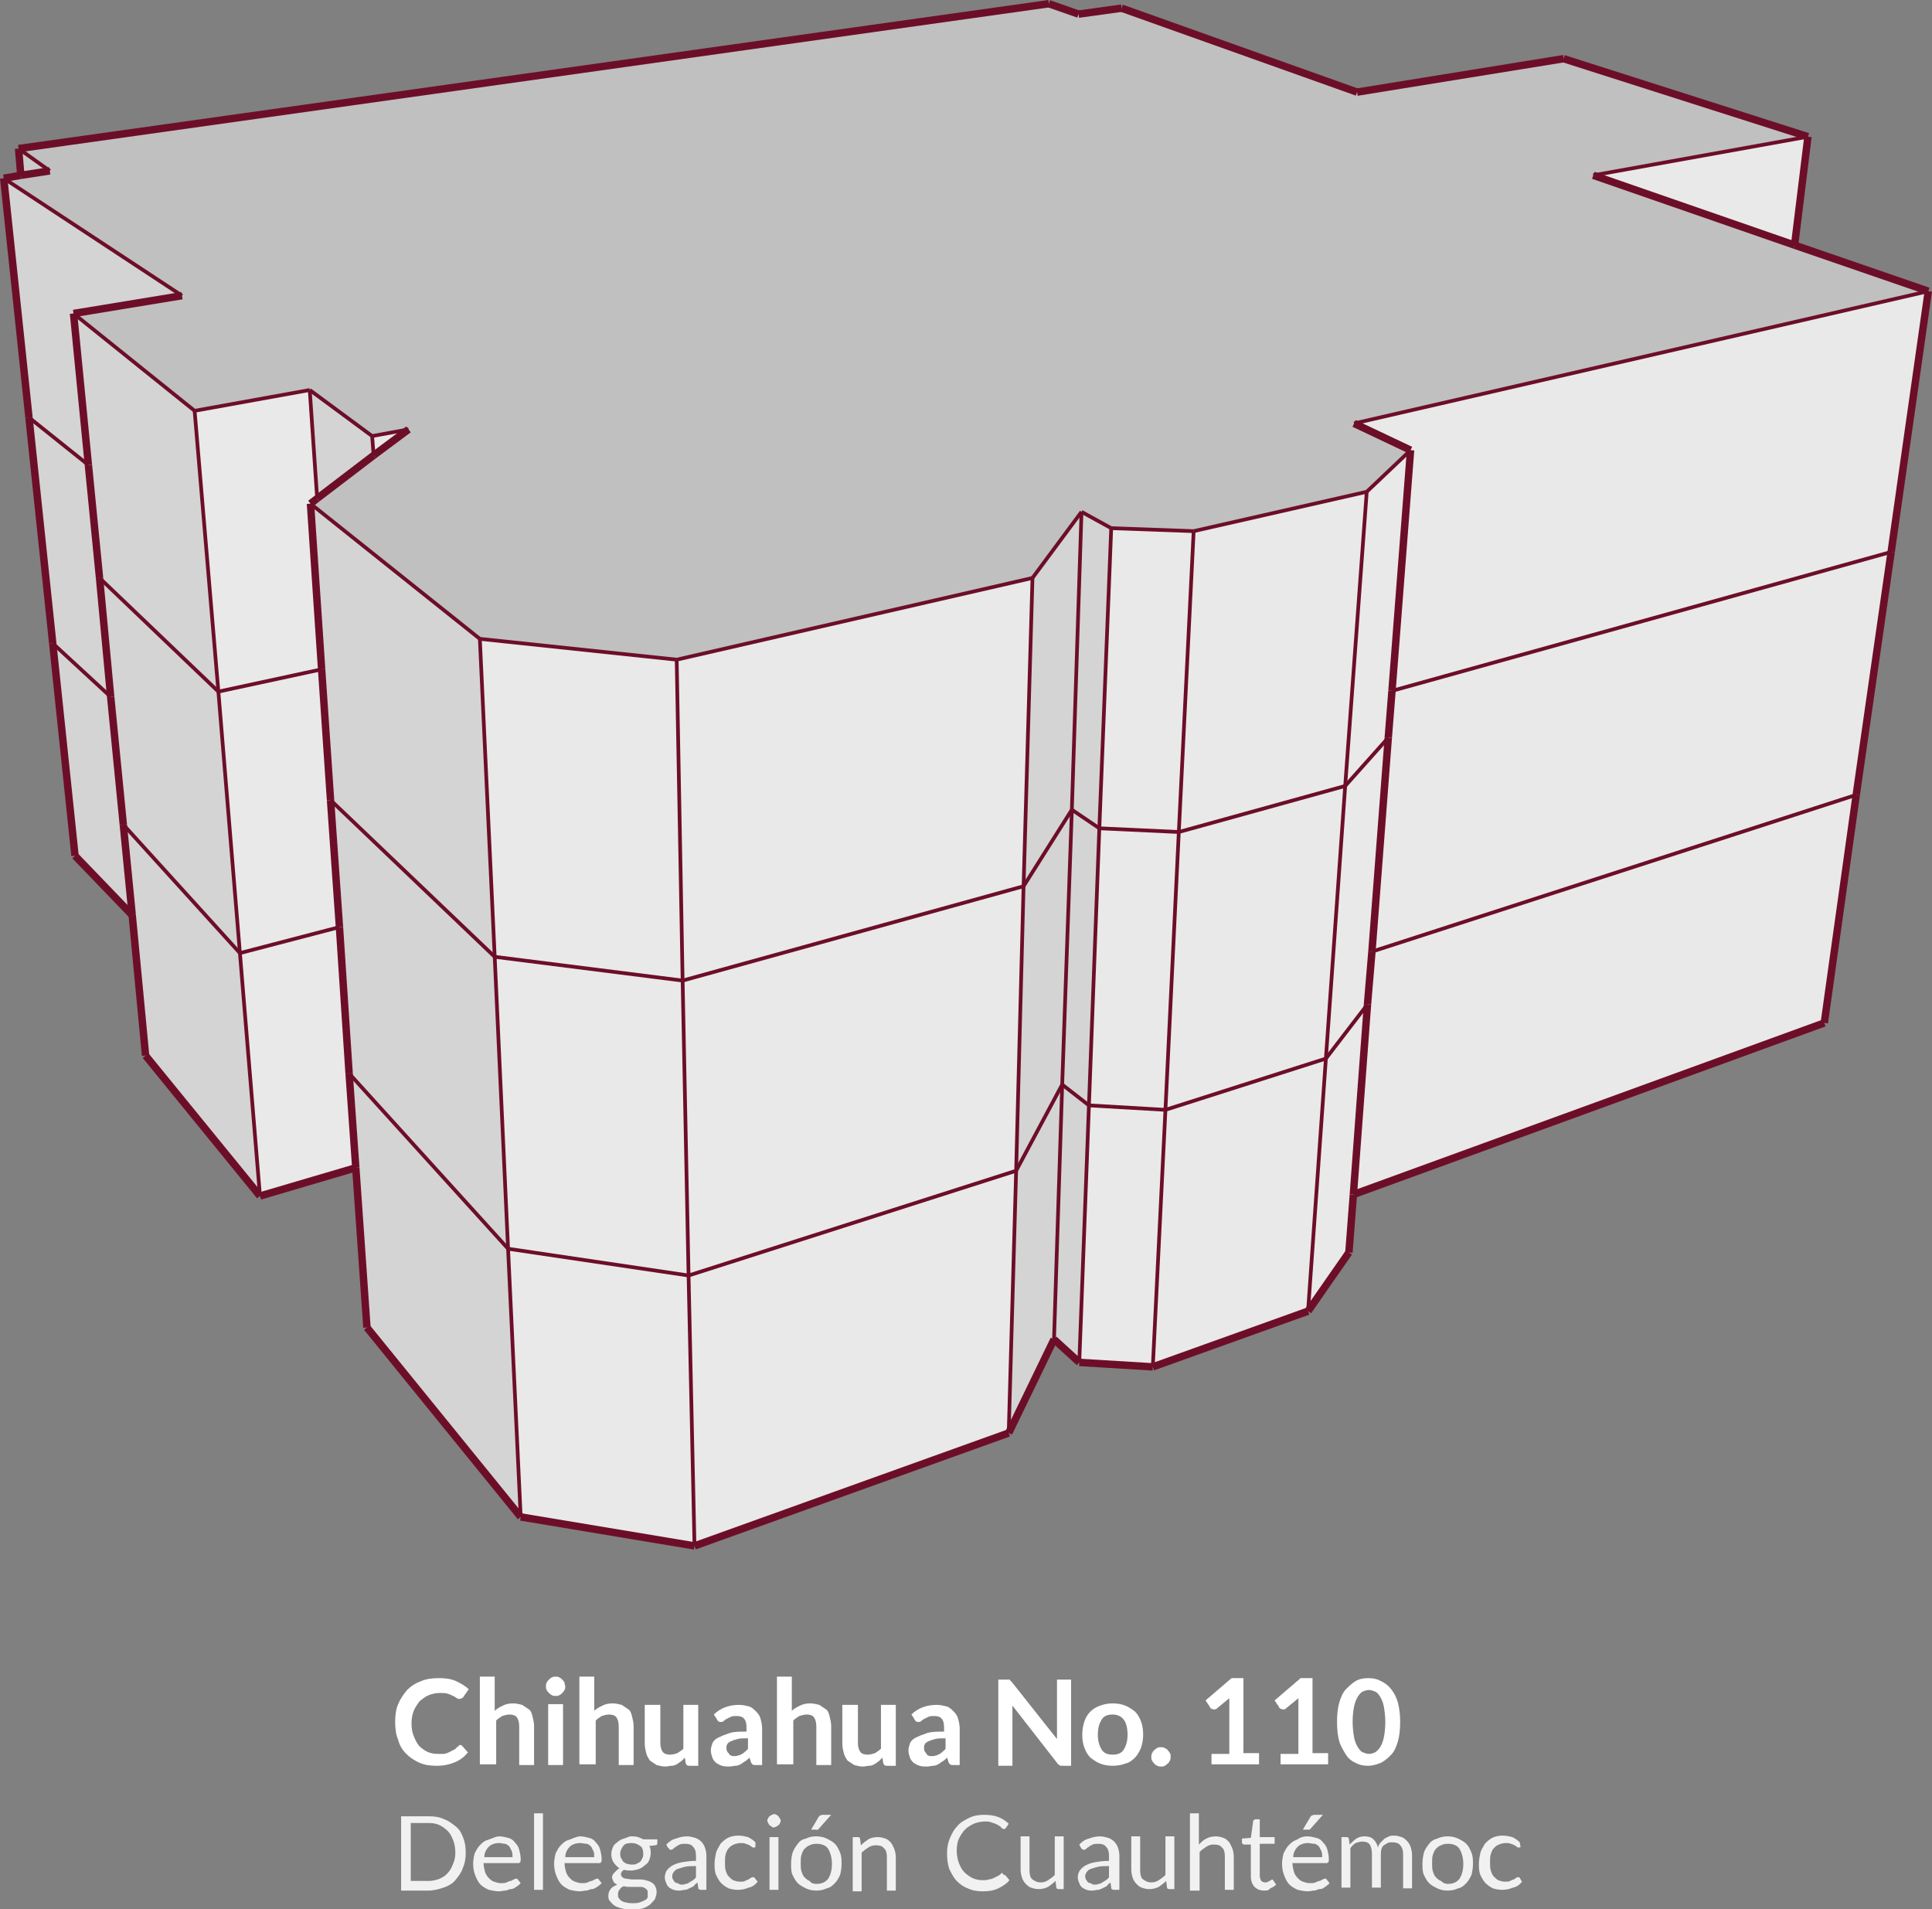 <?xml version="1.0" encoding="utf-8"?>
<!-- Generator: Adobe Illustrator 22.1.0, SVG Export Plug-In . SVG Version: 6.00 Build 0)  -->
<svg version="1.1" id="Capa_1" xmlns="http://www.w3.org/2000/svg" xmlns:xlink="http://www.w3.org/1999/xlink" x="0px" y="0px"
	 viewBox="0 0 260.1 257" style="enable-background:new 0 0 260.1 257;" xml:space="preserve">
<rect x="0" y="0" width="260.1" height="257" fill="#808080" stroke="none"/>
<style type="text/css">
	.st0{fill:#D4D4D4;}
	.st1{fill:#E9E9E9;}
	.st2{fill:#C0C0C0;}
	.st3{fill:#CBCBCB;}
	.st4{fill:none;stroke:#6D0E29;stroke-width:0.5;stroke-miterlimit:10;}
	.st5{fill:none;stroke:#6D0E29;stroke-miterlimit:10;}
	.st6{enable-background:new    ;}
	.st7{fill:#FFFFFF;}
	.st8{fill:#F1F1F1;}
</style>
<title>chihuahua110.cu</title>
<g id="Capa_2_1_">
	<g id="edificios">
		<g id="chihuahua_110_cuauhtémoc">
			<polygon class="st0" points="47,144.5 68.4,168.1 70.1,204.2 49.4,178.7 47.9,157.2 			"/>
			<polygon class="st0" points="68.4,168.1 47,144.5 45.7,124.8 44.5,107.7 66.6,128.8 			"/>
			<polygon class="st0" points="66.6,128.8 44.5,107.7 43.3,90.1 41.8,67.8 64.6,86 			"/>
			<polygon class="st1" points="66.6,128.8 64.6,86 91.1,88.8 91.9,132 			"/>
			<polygon class="st2" points="64.6,86 41.8,67.8 42.7,67.1 50.3,61.3 55,57.8 50.1,58.7 41.7,52.5 26.2,55.3 9.9,42.2 24.5,39.8 
				0.5,24 2.8,23.6 6.7,23 2.4,20 141.2,0.5 145.2,2 151,1.1 182.7,12.4 210.5,7.9 243.4,18.4 214.5,23.6 241.6,33 259.6,39.2 
				182.3,57 189.9,60.6 184,66.2 160.7,71.5 149.6,71.1 145.6,68.9 139,77.8 91.1,88.8 			"/>
			<polygon class="st0" points="0.5,24 24.5,39.8 9.9,42.2 11.9,62.6 3.9,56.2 			"/>
			<polygon class="st0" points="9.9,42.2 26.2,55.3 29.4,93.1 13.4,77.8 11.9,62.6 			"/>
			<polygon class="st1" points="50.1,58.7 55,57.8 50.3,61.3 			"/>
			<polygon class="st3" points="2.4,20 6.7,23 2.8,23.6 			"/>
			<polygon class="st0" points="41.7,52.5 50.1,58.7 50.3,61.3 42.7,67.1 			"/>
			<polygon class="st1" points="41.7,52.5 42.7,67.1 41.8,67.8 43.3,90.1 29.4,93.1 26.2,55.3 			"/>
			<polygon class="st0" points="35,161 19.6,142.1 17.8,123.2 16.6,111 32.3,128.3 			"/>
			<polygon class="st1" points="47.9,157.2 35,161 32.3,128.3 45.7,124.8 47,144.5 			"/>
			<polygon class="st1" points="184,66.2 189.9,60.6 187.4,93 186.9,99.3 181.1,105.8 			"/>
			<polygon class="st0" points="10.1,115.2 7.1,86.6 14.9,93.8 16.6,111 17.8,123.2 			"/>
			<polygon class="st1" points="91.1,88.8 139,77.8 137.8,119.3 91.9,132 			"/>
			<polygon class="st1" points="189.9,60.6 182.3,57 259.6,39.2 254.6,74.3 187.4,93 			"/>
			<polygon class="st0" points="145.6,68.9 149.6,71.1 148,111.5 144.3,109 			"/>
			<polygon class="st1" points="149.6,71.1 160.7,71.5 158.7,112 148,111.5 			"/>
			<polygon class="st1" points="29.4,93.1 43.3,90.1 44.5,107.7 45.7,124.8 32.3,128.3 			"/>
			<polygon class="st0" points="139,77.8 145.6,68.9 144.3,109 137.8,119.3 			"/>
			<polygon class="st1" points="160.7,71.5 184,66.2 181.1,105.8 158.7,112 			"/>
			<polygon class="st1" points="249.9,107 245.6,137.7 182.2,160.8 184.1,135.2 184.7,128.1 			"/>
			<polygon class="st1" points="148,111.5 158.7,112 156.9,149.4 146.6,148.8 			"/>
			<polygon class="st0" points="148,111.5 146.6,148.8 143,146 144.3,109 			"/>
			<polygon class="st0" points="143,146 146.6,148.8 145.3,183.4 141.9,180.3 			"/>
			<polygon class="st0" points="143,146 141.9,180.3 135.8,192.9 136.8,157.6 			"/>
			<polygon class="st1" points="136.8,157.6 135.8,192.9 93.5,208.1 92.7,171.7 			"/>
			<polygon class="st1" points="145.3,183.4 146.6,148.8 156.9,149.4 155.2,184 			"/>
			<polygon class="st1" points="155.2,184 156.9,149.4 178.5,142.5 176.1,176.5 			"/>
			<polygon class="st1" points="176.1,176.5 178.5,142.5 184.1,135.2 182.2,160.8 181.6,168.6 			"/>
			<polygon class="st1" points="184.1,135.2 178.5,142.5 181.1,105.8 186.9,99.3 184.7,128.1 			"/>
			<polygon class="st1" points="70.1,204.2 68.4,168.1 92.7,171.7 93.5,208.1 			"/>
			<polygon class="st1" points="68.4,168.1 66.6,128.8 91.9,132 92.7,171.7 			"/>
			<polygon class="st1" points="214.5,23.6 243.4,18.4 241.6,33 			"/>
			<polygon class="st0" points="29.4,93.1 32.3,128.3 16.6,111 14.9,93.8 13.4,77.8 			"/>
			<polygon class="st1" points="156.9,149.4 158.7,112 181.1,105.8 178.5,142.5 			"/>
			<polygon class="st1" points="91.9,132 137.8,119.3 136.8,157.6 92.7,171.7 			"/>
			<polygon class="st0" points="143,146 136.8,157.6 137.8,119.3 144.3,109 			"/>
			<polygon class="st1" points="187.4,93 254.6,74.3 249.9,107 184.7,128.1 186.9,99.3 			"/>
			<polygon class="st0" points="14.9,93.8 7.1,86.6 3.9,56.2 11.9,62.6 13.4,77.8 			"/>
			<line class="st4" x1="47" y1="144.5" x2="68.4" y2="168.1"/>
			<line class="st4" x1="42.7" y1="67.1" x2="41.7" y2="52.5"/>
			<line class="st4" x1="24.5" y1="39.8" x2="0.5" y2="24"/>
			<line class="st4" x1="66.6" y1="128.8" x2="64.6" y2="86"/>
			<line class="st5" x1="35" y1="161" x2="19.6" y2="142.1"/>
			<line class="st4" x1="26.2" y1="55.3" x2="9.9" y2="42.2"/>
			<line class="st4" x1="55" y1="57.8" x2="50.1" y2="58.7"/>
			<line class="st4" x1="6.7" y1="23" x2="2.5" y2="20"/>
			<line class="st4" x1="50.1" y1="58.7" x2="41.7" y2="52.5"/>
			<line class="st5" x1="47.9" y1="157.2" x2="35" y2="161"/>
			<line class="st5" x1="2.5" y1="20" x2="141.2" y2="0.5"/>
			<line class="st4" x1="176.1" y1="176.5" x2="178.5" y2="142.5"/>
			<line class="st4" x1="41.7" y1="52.5" x2="26.2" y2="55.3"/>
			<line class="st4" x1="64.6" y1="86" x2="41.8" y2="67.8"/>
			<line class="st5" x1="210.5" y1="7.9" x2="243.4" y2="18.4"/>
			<line class="st4" x1="189.9" y1="60.6" x2="184" y2="66.2"/>
			<line class="st5" x1="10.1" y1="115.2" x2="7.1" y2="86.6"/>
			<line class="st4" x1="141.9" y1="180.3" x2="143" y2="146"/>
			<line class="st4" x1="139" y1="77.8" x2="91.1" y2="88.8"/>
			<line class="st4" x1="44.5" y1="107.7" x2="66.6" y2="128.8"/>
			<line class="st5" x1="182.3" y1="57" x2="189.9" y2="60.6"/>
			<line class="st5" x1="145.2" y1="1.9" x2="151" y2="1.1"/>
			<line class="st4" x1="149.6" y1="71.1" x2="145.6" y2="68.9"/>
			<line class="st4" x1="259.6" y1="39.2" x2="182.3" y2="57"/>
			<line class="st4" x1="160.7" y1="71.5" x2="149.6" y2="71.1"/>
			<line class="st5" x1="141.2" y1="0.5" x2="145.2" y2="1.9"/>
			<line class="st4" x1="29.4" y1="93.1" x2="43.3" y2="90.1"/>
			<line class="st4" x1="145.6" y1="68.9" x2="139" y2="77.8"/>
			<line class="st4" x1="184" y1="66.2" x2="160.7" y2="71.5"/>
			<line class="st5" x1="245.6" y1="137.7" x2="249.9" y2="107"/>
			<line class="st4" x1="146.6" y1="148.8" x2="148" y2="111.5"/>
			<line class="st4" x1="143" y1="146" x2="146.6" y2="148.8"/>
			<line class="st4" x1="148" y1="111.5" x2="158.7" y2="112"/>
			<line class="st4" x1="148" y1="111.5" x2="149.6" y2="71.1"/>
			<line class="st4" x1="158.7" y1="112" x2="160.7" y2="71.5"/>
			<line class="st4" x1="178.5" y1="142.5" x2="184.1" y2="135.2"/>
			<line class="st4" x1="32.3" y1="128.3" x2="45.7" y2="124.8"/>
			<line class="st4" x1="91.1" y1="88.8" x2="64.6" y2="86"/>
			<line class="st4" x1="144.3" y1="109" x2="148" y2="111.5"/>
			<line class="st4" x1="135.8" y1="192.9" x2="136.8" y2="157.6"/>
			<line class="st4" x1="155.2" y1="184" x2="156.9" y2="149.4"/>
			<line class="st4" x1="145.3" y1="183.4" x2="146.6" y2="148.8"/>
			<line class="st5" x1="151" y1="1.1" x2="182.7" y2="12.4"/>
			<line class="st4" x1="35" y1="161" x2="32.3" y2="128.3"/>
			<line class="st4" x1="70.1" y1="204.2" x2="68.4" y2="168.1"/>
			<line class="st4" x1="93.5" y1="208.1" x2="92.7" y2="171.7"/>
			<line class="st4" x1="68.4" y1="168.1" x2="66.6" y2="128.8"/>
			<line class="st5" x1="9.9" y1="42.2" x2="24.5" y2="39.8"/>
			<line class="st5" x1="182.7" y1="12.4" x2="210.5" y2="7.9"/>
			<line class="st4" x1="243.4" y1="18.4" x2="214.5" y2="23.6"/>
			<line class="st4" x1="32.3" y1="128.3" x2="29.4" y2="93.1"/>
			<line class="st4" x1="13.4" y1="77.8" x2="29.4" y2="93.1"/>
			<line class="st4" x1="29.4" y1="93.1" x2="26.2" y2="55.3"/>
			<line class="st4" x1="156.9" y1="149.4" x2="158.7" y2="112"/>
			<line class="st5" x1="3.9" y1="56.2" x2="0.5" y2="24"/>
			<line class="st5" x1="145.3" y1="183.4" x2="141.9" y2="180.3"/>
			<line class="st4" x1="91.9" y1="132" x2="137.8" y2="119.3"/>
			<line class="st4" x1="181.1" y1="105.8" x2="186.9" y2="99.3"/>
			<line class="st4" x1="92.7" y1="171.7" x2="91.9" y2="132"/>
			<line class="st4" x1="137.8" y1="119.3" x2="139" y2="77.8"/>
			<line class="st5" x1="241.6" y1="33" x2="243.4" y2="18.4"/>
			<line class="st4" x1="68.4" y1="168.1" x2="92.7" y2="171.7"/>
			<line class="st5" x1="70.1" y1="204.2" x2="49.4" y2="178.7"/>
			<line class="st4" x1="146.6" y1="148.8" x2="156.9" y2="149.4"/>
			<line class="st4" x1="136.8" y1="157.6" x2="143" y2="146"/>
			<line class="st4" x1="143" y1="146" x2="144.3" y2="109"/>
			<line class="st4" x1="187.4" y1="93" x2="254.6" y2="74.3"/>
			<line class="st5" x1="254.6" y1="74.3" x2="259.6" y2="39.2"/>
			<line class="st4" x1="136.8" y1="157.6" x2="137.8" y2="119.3"/>
			<line class="st5" x1="141.9" y1="180.3" x2="135.8" y2="192.9"/>
			<line class="st5" x1="176.1" y1="176.5" x2="155.2" y2="184"/>
			<line class="st4" x1="7.1" y1="86.6" x2="14.9" y2="93.8"/>
			<line class="st5" x1="93.5" y1="208.1" x2="70.1" y2="204.2"/>
			<line class="st5" x1="155.2" y1="184" x2="145.3" y2="183.4"/>
			<line class="st4" x1="92.7" y1="171.7" x2="136.8" y2="157.6"/>
			<line class="st4" x1="3.9" y1="56.2" x2="11.9" y2="62.6"/>
			<line class="st5" x1="181.6" y1="168.6" x2="176.1" y2="176.5"/>
			<line class="st4" x1="66.6" y1="128.8" x2="91.9" y2="132"/>
			<line class="st4" x1="178.5" y1="142.5" x2="181.1" y2="105.8"/>
			<line class="st4" x1="158.7" y1="112" x2="181.1" y2="105.8"/>
			<line class="st4" x1="50.3" y1="61.3" x2="50.1" y2="58.7"/>
			<line class="st5" x1="17.8" y1="123.2" x2="10.1" y2="115.2"/>
			<line class="st5" x1="245.6" y1="137.7" x2="182.2" y2="160.8"/>
			<line class="st4" x1="156.9" y1="149.4" x2="178.5" y2="142.5"/>
			<line class="st4" x1="144.3" y1="109" x2="145.6" y2="68.9"/>
			<line class="st4" x1="184.7" y1="128.1" x2="249.9" y2="107"/>
			<line class="st5" x1="249.9" y1="107" x2="254.6" y2="74.3"/>
			<line class="st4" x1="137.8" y1="119.3" x2="144.3" y2="109"/>
			<line class="st5" x1="7.1" y1="86.6" x2="3.9" y2="56.2"/>
			<line class="st5" x1="135.8" y1="192.9" x2="93.5" y2="208.1"/>
			<line class="st5" x1="2.8" y1="23.6" x2="2.5" y2="20"/>
			<line class="st4" x1="91.9" y1="132" x2="91.1" y2="88.8"/>
			<line class="st4" x1="181.1" y1="105.8" x2="184" y2="66.2"/>
			<line class="st4" x1="16.6" y1="111" x2="32.3" y2="128.3"/>
			<line class="st5" x1="44.5" y1="107.7" x2="43.3" y2="90.1"/>
			<line class="st5" x1="43.3" y1="90.1" x2="41.8" y2="67.8"/>
			<line class="st5" x1="181.6" y1="168.6" x2="182.2" y2="160.8"/>
			<line class="st5" x1="182.2" y1="160.8" x2="184.1" y2="135.2"/>
			<line class="st5" x1="19.6" y1="142.1" x2="17.8" y2="123.2"/>
			<line class="st5" x1="17.8" y1="123.2" x2="16.6" y2="111"/>
			<line class="st5" x1="0.5" y1="24" x2="2.8" y2="23.6"/>
			<line class="st5" x1="2.8" y1="23.6" x2="6.7" y2="23"/>
			<line class="st5" x1="214.5" y1="23.6" x2="241.6" y2="33"/>
			<line class="st5" x1="241.6" y1="33" x2="259.6" y2="39.2"/>
			<line class="st5" x1="184.1" y1="135.2" x2="184.7" y2="128.1"/>
			<line class="st5" x1="184.7" y1="128.1" x2="186.9" y2="99.3"/>
			<line class="st5" x1="41.8" y1="67.8" x2="42.7" y2="67.1"/>
			<line class="st5" x1="49.4" y1="178.7" x2="47.9" y2="157.2"/>
			<line class="st5" x1="47.9" y1="157.2" x2="47" y2="144.5"/>
			<line class="st5" x1="186.9" y1="99.3" x2="187.4" y2="93"/>
			<line class="st5" x1="187.4" y1="93" x2="189.9" y2="60.6"/>
			<line class="st5" x1="47" y1="144.5" x2="45.7" y2="124.8"/>
			<line class="st5" x1="45.7" y1="124.8" x2="44.5" y2="107.7"/>
			<line class="st5" x1="16.6" y1="111" x2="14.9" y2="93.8"/>
			<line class="st5" x1="14.9" y1="93.8" x2="13.4" y2="77.8"/>
			<line class="st5" x1="13.4" y1="77.8" x2="11.9" y2="62.6"/>
			<line class="st5" x1="11.9" y1="62.6" x2="9.9" y2="42.2"/>
			<line class="st5" x1="42.7" y1="67.1" x2="50.3" y2="61.3"/>
			<line class="st5" x1="50.3" y1="61.3" x2="55" y2="57.8"/>
		</g>
		<g class="st6">
			<path class="st7" d="M61.9,234.9c0.1,0,0.2,0,0.3,0.1l0.8,0.9c-0.5,0.6-1,1-1.7,1.3c-0.7,0.3-1.5,0.5-2.5,0.5
				c-0.9,0-1.6-0.1-2.3-0.4c-0.7-0.3-1.3-0.7-1.8-1.2s-0.9-1.1-1.1-1.9c-0.3-0.7-0.4-1.5-0.4-2.4c0-0.9,0.1-1.7,0.4-2.4
				c0.3-0.7,0.7-1.3,1.2-1.9c0.5-0.5,1.1-0.9,1.9-1.2c0.7-0.3,1.5-0.4,2.4-0.4c0.9,0,1.6,0.1,2.3,0.4c0.6,0.3,1.2,0.6,1.7,1.1
				l-0.7,1c0,0.1-0.1,0.1-0.2,0.2c-0.1,0-0.2,0.1-0.3,0.1c-0.1,0-0.2,0-0.4-0.1c-0.1-0.1-0.3-0.2-0.5-0.3c-0.2-0.1-0.4-0.2-0.7-0.3
				c-0.3-0.1-0.7-0.1-1.1-0.1c-0.5,0-1,0.1-1.5,0.3s-0.8,0.5-1.2,0.8c-0.3,0.4-0.6,0.8-0.8,1.3c-0.2,0.5-0.3,1.1-0.3,1.7
				c0,0.7,0.1,1.2,0.3,1.7c0.2,0.5,0.4,0.9,0.7,1.3c0.3,0.3,0.7,0.6,1.1,0.8c0.4,0.2,0.9,0.3,1.4,0.3c0.3,0,0.6,0,0.8,0
				s0.5-0.1,0.7-0.2c0.2-0.1,0.4-0.2,0.6-0.3s0.4-0.2,0.5-0.4c0.1,0,0.1-0.1,0.2-0.1C61.8,234.9,61.9,234.9,61.9,234.9z"/>
			<path class="st7" d="M64.6,237.6v-11.9h2v4.6c0.3-0.3,0.7-0.5,1.1-0.7c0.4-0.2,0.8-0.3,1.4-0.3c0.4,0,0.8,0.1,1.2,0.2
				c0.3,0.2,0.6,0.4,0.9,0.6s0.4,0.6,0.5,1c0.1,0.4,0.2,0.8,0.2,1.3v5.2h-2v-5.2c0-0.5-0.1-0.9-0.3-1.2c-0.2-0.3-0.6-0.4-1-0.4
				c-0.3,0-0.7,0.1-1,0.2c-0.3,0.2-0.6,0.4-0.8,0.6v5.9H64.6z"/>
			<path class="st7" d="M76.1,227c0,0.2,0,0.3-0.1,0.5s-0.2,0.3-0.3,0.4c-0.1,0.1-0.2,0.2-0.4,0.3s-0.3,0.1-0.5,0.1
				c-0.2,0-0.3,0-0.5-0.1c-0.2-0.1-0.3-0.2-0.4-0.3c-0.1-0.1-0.2-0.2-0.3-0.4c-0.1-0.1-0.1-0.3-0.1-0.5c0-0.2,0-0.3,0.1-0.5
				c0.1-0.2,0.2-0.3,0.3-0.4c0.1-0.1,0.2-0.2,0.4-0.3c0.2-0.1,0.3-0.1,0.5-0.1c0.2,0,0.3,0,0.5,0.1c0.2,0.1,0.3,0.2,0.4,0.3
				c0.1,0.1,0.2,0.2,0.3,0.4C76,226.7,76.1,226.9,76.1,227z M75.8,229.4v8.2h-2v-8.2H75.8z"/>
			<path class="st7" d="M78,237.6v-11.9h2v4.6c0.3-0.3,0.7-0.5,1.1-0.7c0.4-0.2,0.8-0.3,1.4-0.3c0.4,0,0.8,0.1,1.2,0.2
				c0.3,0.2,0.6,0.4,0.9,0.6s0.4,0.6,0.5,1c0.1,0.4,0.2,0.8,0.2,1.3v5.2h-2v-5.2c0-0.5-0.1-0.9-0.3-1.2c-0.2-0.3-0.6-0.4-1-0.4
				c-0.3,0-0.7,0.1-1,0.2c-0.3,0.2-0.6,0.4-0.8,0.6v5.9H78z"/>
			<path class="st7" d="M88.9,229.4v5.2c0,0.5,0.1,0.9,0.3,1.2s0.6,0.4,1,0.4c0.3,0,0.7-0.1,1-0.2c0.3-0.2,0.6-0.4,0.8-0.6v-5.9h2
				v8.2h-1.2c-0.3,0-0.4-0.1-0.5-0.4l-0.1-0.7c-0.2,0.2-0.3,0.3-0.5,0.5c-0.2,0.1-0.4,0.3-0.6,0.4c-0.2,0.1-0.4,0.2-0.7,0.2
				s-0.5,0.1-0.8,0.1c-0.4,0-0.8-0.1-1.2-0.2c-0.3-0.2-0.6-0.4-0.9-0.6c-0.2-0.3-0.4-0.6-0.5-1c-0.1-0.4-0.2-0.8-0.2-1.3v-5.2H88.9z
				"/>
			<path class="st7" d="M102.6,237.6h-0.9c-0.2,0-0.3,0-0.4-0.1c-0.1-0.1-0.2-0.2-0.2-0.3l-0.2-0.6c-0.2,0.2-0.4,0.4-0.6,0.5
				c-0.2,0.1-0.4,0.3-0.6,0.4c-0.2,0.1-0.4,0.2-0.7,0.2c-0.2,0-0.5,0.1-0.8,0.1c-0.3,0-0.7,0-1-0.1c-0.3-0.1-0.5-0.2-0.8-0.4
				c-0.2-0.2-0.4-0.4-0.5-0.7c-0.1-0.3-0.2-0.6-0.2-1c0-0.3,0.1-0.6,0.2-0.9s0.4-0.6,0.8-0.8c0.4-0.2,0.9-0.4,1.5-0.6
				s1.4-0.2,2.3-0.2v-0.5c0-0.6-0.1-1-0.3-1.2c-0.2-0.3-0.6-0.4-1-0.4c-0.3,0-0.6,0-0.8,0.1c-0.2,0.1-0.4,0.2-0.6,0.3
				c-0.2,0.1-0.3,0.2-0.4,0.3c-0.1,0.1-0.3,0.1-0.4,0.1c-0.1,0-0.2,0-0.3-0.1s-0.2-0.2-0.2-0.3l-0.4-0.6c0.9-0.9,2.1-1.3,3.4-1.3
				c0.5,0,0.9,0.1,1.3,0.2s0.7,0.4,1,0.7c0.3,0.3,0.5,0.6,0.6,1c0.1,0.4,0.2,0.8,0.2,1.3V237.6z M98.8,236.4c0.2,0,0.4,0,0.6-0.1
				c0.2,0,0.3-0.1,0.5-0.2c0.2-0.1,0.3-0.2,0.4-0.3c0.1-0.1,0.3-0.2,0.4-0.4v-1.4c-0.6,0-1.1,0-1.4,0.1c-0.4,0.1-0.7,0.2-0.9,0.3
				c-0.2,0.1-0.4,0.2-0.5,0.4s-0.1,0.3-0.1,0.5c0,0.3,0.1,0.6,0.3,0.7C98.2,236.3,98.5,236.4,98.8,236.4z"/>
			<path class="st7" d="M104.6,237.6v-11.9h2v4.6c0.3-0.3,0.7-0.5,1.1-0.7c0.4-0.2,0.8-0.3,1.4-0.3c0.4,0,0.8,0.1,1.2,0.2
				c0.3,0.2,0.6,0.4,0.9,0.6s0.4,0.6,0.5,1c0.1,0.4,0.2,0.8,0.2,1.3v5.2h-2v-5.2c0-0.5-0.1-0.9-0.3-1.2c-0.2-0.3-0.6-0.4-1-0.4
				c-0.3,0-0.7,0.1-1,0.2c-0.3,0.2-0.6,0.4-0.8,0.6v5.9H104.6z"/>
			<path class="st7" d="M115.5,229.4v5.2c0,0.5,0.1,0.9,0.3,1.2s0.6,0.4,1,0.4c0.3,0,0.7-0.1,1-0.2c0.3-0.2,0.6-0.4,0.8-0.6v-5.9h2
				v8.2h-1.2c-0.3,0-0.4-0.1-0.5-0.4l-0.1-0.7c-0.2,0.2-0.3,0.3-0.5,0.5c-0.2,0.1-0.4,0.3-0.6,0.4c-0.2,0.1-0.4,0.2-0.7,0.2
				s-0.5,0.1-0.8,0.1c-0.4,0-0.8-0.1-1.2-0.2c-0.3-0.2-0.6-0.4-0.9-0.6c-0.2-0.3-0.4-0.6-0.5-1c-0.1-0.4-0.2-0.8-0.2-1.3v-5.2H115.5
				z"/>
			<path class="st7" d="M129.2,237.6h-0.9c-0.2,0-0.3,0-0.4-0.1c-0.1-0.1-0.2-0.2-0.2-0.3l-0.2-0.6c-0.2,0.2-0.4,0.4-0.6,0.5
				c-0.2,0.1-0.4,0.3-0.6,0.4c-0.2,0.1-0.4,0.2-0.7,0.2c-0.2,0-0.5,0.1-0.8,0.1c-0.3,0-0.7,0-1-0.1c-0.3-0.1-0.5-0.2-0.8-0.4
				c-0.2-0.2-0.4-0.4-0.5-0.7c-0.1-0.3-0.2-0.6-0.2-1c0-0.3,0.1-0.6,0.2-0.9s0.4-0.6,0.8-0.8c0.4-0.2,0.9-0.4,1.5-0.6
				s1.4-0.2,2.3-0.2v-0.5c0-0.6-0.1-1-0.3-1.2c-0.2-0.3-0.6-0.4-1-0.4c-0.3,0-0.6,0-0.8,0.1c-0.2,0.1-0.4,0.2-0.6,0.3
				c-0.2,0.1-0.3,0.2-0.4,0.3c-0.1,0.1-0.3,0.1-0.4,0.1c-0.1,0-0.2,0-0.3-0.1s-0.2-0.2-0.2-0.3l-0.4-0.6c0.9-0.9,2.1-1.3,3.4-1.3
				c0.5,0,0.9,0.1,1.3,0.2s0.7,0.4,1,0.7c0.3,0.3,0.5,0.6,0.6,1c0.1,0.4,0.2,0.8,0.2,1.3V237.6z M125.4,236.4c0.2,0,0.4,0,0.6-0.1
				c0.2,0,0.3-0.1,0.5-0.2c0.2-0.1,0.3-0.2,0.4-0.3c0.1-0.1,0.3-0.2,0.4-0.4v-1.4c-0.6,0-1.1,0-1.4,0.1c-0.4,0.1-0.7,0.2-0.9,0.3
				c-0.2,0.1-0.4,0.2-0.5,0.4s-0.1,0.3-0.1,0.5c0,0.3,0.1,0.6,0.3,0.7C124.8,236.3,125,236.4,125.4,236.4z"/>
			<path class="st7" d="M135.7,226.1c0.1,0,0.1,0,0.2,0c0.1,0,0.1,0.1,0.1,0.1c0,0,0.1,0.1,0.2,0.2l6.1,7.7c0-0.2,0-0.4,0-0.5
				s0-0.3,0-0.5v-7h1.9v11.6H143c-0.2,0-0.3,0-0.4-0.1c-0.1-0.1-0.2-0.1-0.3-0.3l-6-7.7c0,0.2,0,0.3,0,0.5s0,0.3,0,0.5v7.1h-1.9
				v-11.6h1.1C135.6,226.1,135.7,226.1,135.7,226.1z"/>
			<path class="st7" d="M149.8,229.3c0.6,0,1.2,0.1,1.7,0.3c0.5,0.2,0.9,0.5,1.3,0.8c0.4,0.4,0.6,0.8,0.8,1.3s0.3,1.1,0.3,1.8
				c0,0.7-0.1,1.2-0.3,1.8c-0.2,0.5-0.5,1-0.8,1.3c-0.4,0.4-0.8,0.7-1.3,0.8c-0.5,0.2-1.1,0.3-1.7,0.3s-1.2-0.1-1.7-0.3
				c-0.5-0.2-0.9-0.5-1.3-0.8c-0.4-0.4-0.6-0.8-0.8-1.3c-0.2-0.5-0.3-1.1-0.3-1.8c0-0.6,0.1-1.2,0.3-1.8s0.5-1,0.8-1.3
				c0.4-0.4,0.8-0.6,1.3-0.8C148.7,229.4,149.2,229.3,149.8,229.3z M149.8,236.2c0.7,0,1.2-0.2,1.5-0.7s0.5-1.1,0.5-2
				c0-0.9-0.2-1.6-0.5-2s-0.8-0.7-1.5-0.7c-0.7,0-1.2,0.2-1.5,0.7c-0.3,0.5-0.5,1.1-0.5,2c0,0.9,0.2,1.5,0.5,2
				C148.6,236,149.1,236.2,149.8,236.2z"/>
			<path class="st7" d="M155,236.5c0-0.2,0-0.3,0.1-0.5c0.1-0.1,0.1-0.3,0.3-0.4c0.1-0.1,0.2-0.2,0.4-0.3c0.1-0.1,0.3-0.1,0.5-0.1
				c0.2,0,0.3,0,0.5,0.1c0.1,0.1,0.3,0.1,0.4,0.3c0.1,0.1,0.2,0.2,0.3,0.4c0.1,0.1,0.1,0.3,0.1,0.5c0,0.2,0,0.3-0.1,0.5
				c-0.1,0.1-0.1,0.3-0.3,0.4c-0.1,0.1-0.2,0.2-0.4,0.3c-0.1,0.1-0.3,0.1-0.5,0.1c-0.2,0-0.3,0-0.5-0.1c-0.1-0.1-0.3-0.1-0.4-0.3
				c-0.1-0.1-0.2-0.2-0.3-0.4C155,236.9,155,236.7,155,236.5z"/>
			<path class="st7" d="M163.2,236.1h2.3v-6.7c0-0.3,0-0.5,0-0.8l-1.7,1.4c-0.1,0.1-0.1,0.1-0.2,0.1c-0.1,0-0.1,0-0.2,0
				c-0.1,0-0.2,0-0.3-0.1c-0.1,0-0.2-0.1-0.2-0.2l-0.6-0.9l3.5-3h1.6v10.1h2.1v1.5h-6.4V236.1z"/>
			<path class="st7" d="M172.5,236.1h2.3v-6.7c0-0.3,0-0.5,0-0.8l-1.7,1.4c-0.1,0.1-0.1,0.1-0.2,0.1c-0.1,0-0.1,0-0.2,0
				c-0.1,0-0.2,0-0.3-0.1c-0.1,0-0.2-0.1-0.2-0.2l-0.6-0.9l3.5-3h1.6v10.1h2.1v1.5h-6.4V236.1z"/>
			<path class="st7" d="M188.5,231.8c0,1-0.1,1.9-0.3,2.6c-0.2,0.7-0.5,1.4-0.9,1.8s-0.8,0.8-1.4,1.1c-0.5,0.2-1.1,0.4-1.7,0.4
				s-1.2-0.1-1.7-0.4c-0.5-0.2-1-0.6-1.3-1.1s-0.7-1.1-0.9-1.8c-0.2-0.7-0.3-1.6-0.3-2.6c0-1,0.1-1.9,0.3-2.6
				c0.2-0.7,0.5-1.4,0.9-1.8s0.8-0.8,1.3-1.1s1.1-0.4,1.7-0.4s1.2,0.1,1.7,0.4c0.5,0.2,1,0.6,1.4,1.1s0.7,1.1,0.9,1.8
				C188.4,230,188.5,230.8,188.5,231.8z M186.5,231.8c0-0.8-0.1-1.5-0.2-2.1c-0.1-0.5-0.3-1-0.5-1.3s-0.4-0.6-0.7-0.7
				c-0.3-0.1-0.5-0.2-0.8-0.2c-0.3,0-0.6,0.1-0.8,0.2c-0.3,0.1-0.5,0.4-0.7,0.7c-0.2,0.3-0.4,0.8-0.5,1.3c-0.1,0.5-0.2,1.2-0.2,2.1
				c0,0.8,0.1,1.5,0.2,2.1c0.1,0.5,0.3,1,0.5,1.3c0.2,0.3,0.4,0.6,0.7,0.7c0.3,0.1,0.5,0.2,0.8,0.2c0.3,0,0.6-0.1,0.8-0.2
				s0.5-0.4,0.7-0.7s0.4-0.8,0.5-1.3C186.4,233.4,186.5,232.7,186.5,231.8z"/>
		</g>
		<g class="st6">
			<path class="st8" d="M62.7,249.4c0,0.8-0.1,1.4-0.4,2.1c-0.2,0.6-0.6,1.1-1,1.6s-1,0.8-1.6,1c-0.6,0.2-1.3,0.4-2,0.4H54v-10h3.8
				c0.7,0,1.4,0.1,2,0.4c0.6,0.2,1.1,0.6,1.6,1s0.8,1,1,1.6C62.6,248,62.7,248.7,62.7,249.4z M61.3,249.4c0-0.6-0.1-1.2-0.3-1.7
				s-0.4-0.9-0.7-1.2c-0.3-0.3-0.7-0.6-1.1-0.8c-0.4-0.2-0.9-0.3-1.5-0.3h-2.4v7.8h2.4c0.5,0,1-0.1,1.5-0.3c0.4-0.2,0.8-0.4,1.1-0.8
				c0.3-0.3,0.5-0.7,0.7-1.2S61.3,250,61.3,249.4z"/>
			<path class="st8" d="M67.2,247.2c0.4,0,0.8,0.1,1.2,0.2s0.7,0.3,0.9,0.6c0.3,0.3,0.5,0.6,0.6,1c0.1,0.4,0.2,0.8,0.2,1.3
				c0,0.2,0,0.3-0.1,0.4s-0.1,0.1-0.2,0.1h-4.7c0,0.4,0.1,0.8,0.2,1.2c0.1,0.3,0.3,0.6,0.5,0.8c0.2,0.2,0.4,0.4,0.7,0.5
				c0.3,0.1,0.6,0.2,0.9,0.2c0.3,0,0.6,0,0.8-0.1c0.2-0.1,0.4-0.2,0.6-0.2c0.2-0.1,0.3-0.2,0.4-0.2c0.1-0.1,0.2-0.1,0.3-0.1
				c0.1,0,0.2,0,0.2,0.1l0.4,0.5c-0.2,0.2-0.3,0.3-0.6,0.5c-0.2,0.1-0.4,0.3-0.7,0.3s-0.5,0.2-0.8,0.2c-0.3,0-0.5,0.1-0.8,0.1
				c-0.5,0-0.9-0.1-1.4-0.2c-0.4-0.2-0.8-0.4-1.1-0.7c-0.3-0.3-0.5-0.7-0.7-1.2c-0.2-0.5-0.3-1-0.3-1.6c0-0.5,0.1-1,0.2-1.4
				c0.2-0.4,0.4-0.8,0.7-1.1c0.3-0.3,0.6-0.6,1-0.7S66.7,247.2,67.2,247.2z M67.2,248.1c-0.6,0-1.1,0.2-1.4,0.5s-0.6,0.8-0.6,1.4H69
				c0-0.3,0-0.6-0.1-0.8c-0.1-0.2-0.2-0.4-0.3-0.6c-0.2-0.2-0.3-0.3-0.6-0.4C67.7,248.2,67.5,248.1,67.2,248.1z"/>
			<path class="st8" d="M73.1,244.1v10.3h-1.2v-10.3H73.1z"/>
			<path class="st8" d="M78.1,247.2c0.4,0,0.8,0.1,1.2,0.2s0.7,0.3,0.9,0.6c0.3,0.3,0.5,0.6,0.6,1c0.1,0.4,0.2,0.8,0.2,1.3
				c0,0.2,0,0.3-0.1,0.4s-0.1,0.1-0.2,0.1H76c0,0.4,0.1,0.8,0.2,1.2c0.1,0.3,0.3,0.6,0.5,0.8c0.2,0.2,0.4,0.4,0.7,0.5
				c0.3,0.1,0.6,0.2,0.9,0.2c0.3,0,0.6,0,0.8-0.1c0.2-0.1,0.4-0.2,0.6-0.2c0.2-0.1,0.3-0.2,0.4-0.2c0.1-0.1,0.2-0.1,0.3-0.1
				c0.1,0,0.2,0,0.2,0.1l0.4,0.5c-0.2,0.2-0.3,0.3-0.6,0.5c-0.2,0.1-0.4,0.3-0.7,0.3s-0.5,0.2-0.8,0.2c-0.3,0-0.5,0.1-0.8,0.1
				c-0.5,0-0.9-0.1-1.4-0.2c-0.4-0.2-0.8-0.4-1.1-0.7c-0.3-0.3-0.5-0.7-0.7-1.2c-0.2-0.5-0.3-1-0.3-1.6c0-0.5,0.1-1,0.2-1.4
				c0.2-0.4,0.4-0.8,0.7-1.1c0.3-0.3,0.6-0.6,1-0.7S77.6,247.2,78.1,247.2z M78.1,248.1c-0.6,0-1.1,0.2-1.4,0.5s-0.6,0.8-0.6,1.4
				h3.9c0-0.3,0-0.6-0.1-0.8c-0.1-0.2-0.2-0.4-0.3-0.6c-0.2-0.2-0.3-0.3-0.6-0.4C78.7,248.2,78.4,248.1,78.1,248.1z"/>
			<path class="st8" d="M85,247.2c0.3,0,0.6,0,0.9,0.1s0.5,0.2,0.7,0.3h1.9v0.5c0,0.2-0.1,0.3-0.3,0.3l-0.8,0.1
				c0.2,0.3,0.2,0.6,0.2,1c0,0.3-0.1,0.7-0.2,0.9c-0.1,0.3-0.3,0.5-0.6,0.7c-0.2,0.2-0.5,0.4-0.8,0.5c-0.3,0.1-0.7,0.2-1.1,0.2
				c-0.3,0-0.6,0-0.9-0.1c-0.1,0.1-0.3,0.2-0.3,0.3c-0.1,0.1-0.1,0.2-0.1,0.3c0,0.2,0.1,0.3,0.2,0.4c0.1,0.1,0.3,0.2,0.5,0.2
				c0.2,0,0.5,0.1,0.8,0.1s0.6,0,0.9,0s0.6,0,0.9,0.1c0.3,0.1,0.5,0.1,0.8,0.3c0.2,0.1,0.4,0.3,0.5,0.5c0.1,0.2,0.2,0.5,0.2,0.8
				c0,0.3-0.1,0.6-0.2,0.9c-0.2,0.3-0.4,0.5-0.7,0.8c-0.3,0.2-0.6,0.4-1,0.5c-0.4,0.1-0.9,0.2-1.4,0.2s-1-0.1-1.4-0.2
				c-0.4-0.1-0.7-0.2-1-0.4c-0.3-0.2-0.4-0.4-0.6-0.6s-0.2-0.5-0.2-0.7c0-0.4,0.1-0.6,0.3-0.9s0.5-0.4,0.9-0.6
				c-0.2-0.1-0.4-0.2-0.5-0.4c-0.1-0.2-0.2-0.4-0.2-0.6c0-0.1,0-0.2,0.1-0.3c0-0.1,0.1-0.2,0.2-0.3c0.1-0.1,0.2-0.2,0.3-0.3
				c0.1-0.1,0.2-0.2,0.4-0.3c-0.3-0.2-0.6-0.5-0.8-0.8c-0.2-0.3-0.3-0.7-0.3-1.1c0-0.3,0.1-0.7,0.2-0.9c0.1-0.3,0.3-0.5,0.6-0.7
				c0.2-0.2,0.5-0.4,0.9-0.5S84.6,247.2,85,247.2z M87.2,254.8c0-0.2,0-0.3-0.1-0.4c-0.1-0.1-0.2-0.2-0.4-0.3s-0.4-0.1-0.6-0.1
				c-0.2,0-0.5,0-0.7,0s-0.5,0-0.7,0s-0.5,0-0.7-0.1c-0.3,0.1-0.5,0.3-0.6,0.5c-0.2,0.2-0.2,0.4-0.2,0.7c0,0.2,0,0.3,0.1,0.4
				c0.1,0.1,0.2,0.3,0.4,0.4c0.2,0.1,0.4,0.2,0.6,0.2c0.3,0.1,0.6,0.1,0.9,0.1c0.3,0,0.6,0,0.9-0.1c0.3-0.1,0.5-0.2,0.7-0.3
				c0.2-0.1,0.3-0.2,0.4-0.4C87.2,255.2,87.2,255,87.2,254.8z M85,251c0.3,0,0.5,0,0.7-0.1c0.2-0.1,0.4-0.2,0.5-0.3s0.2-0.3,0.3-0.5
				s0.1-0.4,0.1-0.6c0-0.4-0.1-0.8-0.4-1s-0.6-0.4-1.2-0.4c-0.5,0-0.9,0.1-1.1,0.4s-0.4,0.6-0.4,1c0,0.2,0,0.4,0.1,0.6
				c0.1,0.2,0.2,0.3,0.3,0.5c0.1,0.1,0.3,0.2,0.5,0.3C84.5,250.9,84.8,251,85,251z"/>
			<path class="st8" d="M95,254.4h-0.6c-0.1,0-0.2,0-0.3-0.1c-0.1,0-0.1-0.1-0.1-0.2l-0.1-0.7c-0.2,0.2-0.4,0.3-0.5,0.5
				c-0.2,0.1-0.4,0.2-0.6,0.3c-0.2,0.1-0.4,0.2-0.6,0.2s-0.5,0.1-0.7,0.1c-0.3,0-0.5,0-0.8-0.1s-0.4-0.2-0.6-0.3
				c-0.2-0.2-0.3-0.3-0.4-0.6c-0.1-0.2-0.2-0.5-0.2-0.8c0-0.3,0.1-0.6,0.2-0.8s0.4-0.5,0.7-0.7c0.3-0.2,0.8-0.4,1.3-0.5
				c0.6-0.1,1.2-0.2,2-0.2v-0.6c0-0.6-0.1-1-0.4-1.3c-0.2-0.3-0.6-0.4-1-0.4c-0.3,0-0.6,0-0.8,0.1s-0.4,0.2-0.5,0.3
				c-0.2,0.1-0.3,0.2-0.4,0.3c-0.1,0.1-0.2,0.1-0.3,0.1c-0.1,0-0.2,0-0.2-0.1s-0.1-0.1-0.2-0.2l-0.2-0.4c0.4-0.4,0.8-0.7,1.3-0.8
				c0.5-0.2,1-0.3,1.5-0.3c0.4,0,0.7,0.1,1.1,0.2c0.3,0.1,0.6,0.3,0.8,0.5c0.2,0.2,0.4,0.5,0.5,0.8s0.2,0.7,0.2,1.1V254.4z
				 M91.7,253.7c0.2,0,0.4,0,0.6-0.1c0.2,0,0.4-0.1,0.5-0.2c0.2-0.1,0.3-0.2,0.5-0.3c0.1-0.1,0.3-0.2,0.4-0.4v-1.5
				c-0.6,0-1.1,0-1.5,0.1c-0.4,0.1-0.7,0.2-1,0.3c-0.3,0.1-0.4,0.3-0.5,0.4c-0.1,0.2-0.2,0.3-0.2,0.5c0,0.2,0,0.3,0.1,0.5
				c0.1,0.1,0.1,0.2,0.2,0.3c0.1,0.1,0.2,0.2,0.4,0.2C91.4,253.6,91.6,253.7,91.7,253.7z"/>
			<path class="st8" d="M101.7,248.6c0,0.1-0.1,0.1-0.1,0.1c0,0-0.1,0-0.2,0s-0.1,0-0.2-0.1c-0.1-0.1-0.2-0.1-0.3-0.2
				c-0.1-0.1-0.3-0.1-0.5-0.2s-0.4-0.1-0.7-0.1c-0.3,0-0.7,0.1-0.9,0.2c-0.3,0.1-0.5,0.3-0.7,0.5s-0.3,0.5-0.4,0.8s-0.1,0.7-0.1,1.1
				c0,0.4,0,0.8,0.1,1.1c0.1,0.3,0.2,0.6,0.4,0.8s0.4,0.4,0.6,0.5c0.3,0.1,0.5,0.2,0.9,0.2c0.3,0,0.6,0,0.7-0.1
				c0.2-0.1,0.4-0.2,0.5-0.2c0.1-0.1,0.2-0.2,0.3-0.2c0.1-0.1,0.2-0.1,0.3-0.1c0.1,0,0.2,0,0.2,0.1l0.4,0.5
				c-0.3,0.4-0.7,0.7-1.2,0.8c-0.5,0.2-0.9,0.3-1.5,0.3c-0.4,0-0.9-0.1-1.2-0.2c-0.4-0.2-0.7-0.4-1-0.7c-0.3-0.3-0.5-0.7-0.7-1.1
				c-0.2-0.5-0.2-1-0.2-1.5c0-0.5,0.1-1,0.2-1.5c0.1-0.4,0.4-0.8,0.6-1.2c0.3-0.3,0.6-0.6,1-0.8c0.4-0.2,0.9-0.3,1.4-0.3
				c0.5,0,0.9,0.1,1.3,0.2c0.4,0.2,0.7,0.4,1,0.7L101.7,248.6z"/>
			<path class="st8" d="M105.1,245.1c0,0.1,0,0.2-0.1,0.3c0,0.1-0.1,0.2-0.2,0.3c-0.1,0.1-0.2,0.1-0.3,0.2c-0.1,0-0.2,0.1-0.3,0.1
				c-0.1,0-0.2,0-0.3-0.1s-0.2-0.1-0.3-0.2c-0.1-0.1-0.1-0.2-0.2-0.3c0-0.1-0.1-0.2-0.1-0.3c0-0.1,0-0.2,0.1-0.3
				c0-0.1,0.1-0.2,0.2-0.3c0.1-0.1,0.2-0.1,0.3-0.2c0.1,0,0.2-0.1,0.3-0.1c0.1,0,0.2,0,0.3,0.1c0.1,0,0.2,0.1,0.3,0.2
				c0.1,0.1,0.1,0.2,0.2,0.3C105.1,244.9,105.1,245,105.1,245.1z M104.8,247.3v7.1h-1.2v-7.1H104.8z"/>
			<path class="st8" d="M109.9,247.2c0.5,0,1,0.1,1.4,0.3c0.4,0.2,0.8,0.4,1.1,0.7s0.5,0.7,0.7,1.2c0.2,0.5,0.2,1,0.2,1.5
				c0,0.6-0.1,1.1-0.2,1.5c-0.2,0.4-0.4,0.8-0.7,1.1s-0.6,0.6-1.1,0.7c-0.4,0.2-0.9,0.3-1.4,0.3s-1-0.1-1.4-0.3
				c-0.4-0.2-0.8-0.4-1.1-0.7s-0.5-0.7-0.7-1.1c-0.2-0.4-0.2-1-0.2-1.5c0-0.6,0.1-1.1,0.2-1.5c0.2-0.5,0.4-0.8,0.7-1.2
				s0.6-0.6,1.1-0.7C108.9,247.3,109.3,247.2,109.9,247.2z M109.9,253.6c0.7,0,1.2-0.2,1.6-0.7c0.3-0.5,0.5-1.1,0.5-2
				c0-0.8-0.2-1.5-0.5-2c-0.3-0.5-0.9-0.7-1.6-0.7c-0.4,0-0.7,0.1-0.9,0.2c-0.3,0.1-0.5,0.3-0.7,0.5s-0.3,0.5-0.4,0.8
				c-0.1,0.3-0.1,0.7-0.1,1.1s0,0.8,0.1,1.1s0.2,0.6,0.4,0.8c0.2,0.2,0.4,0.4,0.7,0.5C109.2,253.5,109.5,253.6,109.9,253.6z
				 M111.9,244.3l-1.6,1.8c-0.1,0.1-0.1,0.1-0.2,0.2s-0.1,0-0.2,0h-0.7l1-1.7c0.1-0.1,0.1-0.2,0.2-0.2s0.2-0.1,0.3-0.1H111.9z"/>
			<path class="st8" d="M114.8,254.4v-7.1h0.7c0.2,0,0.3,0.1,0.3,0.3l0.1,0.8c0.3-0.3,0.7-0.6,1-0.8s0.8-0.3,1.3-0.3
				c0.4,0,0.7,0.1,1,0.2c0.3,0.1,0.5,0.3,0.7,0.5c0.2,0.2,0.3,0.5,0.5,0.9c0.1,0.3,0.2,0.7,0.2,1.1v4.5h-1.2v-4.5
				c0-0.5-0.1-1-0.4-1.2c-0.2-0.3-0.6-0.4-1.1-0.4c-0.4,0-0.7,0.1-1,0.3c-0.3,0.2-0.6,0.4-0.9,0.7v5.2H114.8z"/>
			<path class="st8" d="M135.2,252.4c0.1,0,0.1,0,0.2,0.1l0.5,0.6c-0.4,0.5-0.9,0.8-1.5,1.1c-0.6,0.3-1.3,0.4-2.1,0.4
				c-0.7,0-1.4-0.1-2-0.4c-0.6-0.2-1.1-0.6-1.5-1s-0.7-1-1-1.6c-0.2-0.6-0.3-1.3-0.3-2.1s0.1-1.4,0.4-2.1s0.6-1.2,1-1.6
				c0.4-0.5,1-0.8,1.6-1.1s1.3-0.4,2-0.4c0.7,0,1.4,0.1,1.9,0.3c0.5,0.2,1,0.5,1.4,0.9l-0.4,0.6c0,0-0.1,0.1-0.1,0.1
				c0,0-0.1,0-0.2,0c-0.1,0-0.1,0-0.2-0.1c-0.1,0-0.1-0.1-0.2-0.2c-0.1-0.1-0.2-0.1-0.3-0.2c-0.1-0.1-0.3-0.1-0.4-0.2
				c-0.2-0.1-0.4-0.1-0.6-0.2s-0.5-0.1-0.8-0.1c-0.5,0-1,0.1-1.5,0.3c-0.4,0.2-0.8,0.4-1.2,0.8c-0.3,0.3-0.6,0.8-0.8,1.2
				s-0.3,1-0.3,1.6c0,0.6,0.1,1.2,0.3,1.7s0.4,0.9,0.7,1.2c0.3,0.3,0.7,0.6,1.1,0.8c0.4,0.2,0.9,0.3,1.4,0.3c0.3,0,0.6,0,0.8-0.1
				c0.2,0,0.5-0.1,0.7-0.2c0.2-0.1,0.4-0.2,0.6-0.3c0.2-0.1,0.4-0.3,0.5-0.4C135.1,252.4,135.2,252.4,135.2,252.4z"/>
			<path class="st8" d="M138.6,247.3v4.5c0,0.5,0.1,1,0.4,1.2s0.6,0.4,1.1,0.4c0.4,0,0.7-0.1,1-0.3c0.3-0.2,0.6-0.4,0.9-0.7v-5.2
				h1.2v7.1h-0.7c-0.2,0-0.3-0.1-0.3-0.3l-0.1-0.8c-0.3,0.3-0.7,0.6-1,0.8c-0.4,0.2-0.8,0.3-1.3,0.3c-0.4,0-0.7-0.1-1-0.2
				c-0.3-0.1-0.5-0.3-0.7-0.5c-0.2-0.2-0.4-0.5-0.5-0.8c-0.1-0.3-0.2-0.7-0.2-1.1v-4.5H138.6z"/>
			<path class="st8" d="M150.5,254.4H150c-0.1,0-0.2,0-0.3-0.1c-0.1,0-0.1-0.1-0.1-0.2l-0.1-0.7c-0.2,0.2-0.4,0.3-0.5,0.5
				c-0.2,0.1-0.4,0.2-0.6,0.3c-0.2,0.1-0.4,0.2-0.6,0.2s-0.5,0.1-0.7,0.1c-0.3,0-0.5,0-0.8-0.1s-0.4-0.2-0.6-0.3
				c-0.2-0.2-0.3-0.3-0.4-0.6c-0.1-0.2-0.2-0.5-0.2-0.8c0-0.3,0.1-0.6,0.2-0.8c0.2-0.3,0.4-0.5,0.7-0.7c0.3-0.2,0.8-0.4,1.3-0.5
				c0.6-0.1,1.2-0.2,2-0.2v-0.6c0-0.6-0.1-1-0.4-1.3c-0.2-0.3-0.6-0.4-1-0.4c-0.3,0-0.6,0-0.8,0.1c-0.2,0.1-0.4,0.2-0.5,0.3
				c-0.2,0.1-0.3,0.2-0.4,0.3c-0.1,0.1-0.2,0.1-0.3,0.1c-0.1,0-0.2,0-0.2-0.1c-0.1,0-0.1-0.1-0.2-0.2l-0.2-0.4
				c0.4-0.4,0.8-0.7,1.3-0.8c0.5-0.2,1-0.3,1.5-0.3c0.4,0,0.7,0.1,1.1,0.2c0.3,0.1,0.6,0.3,0.8,0.5c0.2,0.2,0.4,0.5,0.5,0.8
				s0.2,0.7,0.2,1.1V254.4z M147.3,253.7c0.2,0,0.4,0,0.6-0.1c0.2,0,0.4-0.1,0.5-0.2c0.2-0.1,0.3-0.2,0.5-0.3
				c0.1-0.1,0.3-0.2,0.4-0.4v-1.5c-0.6,0-1.1,0-1.5,0.1c-0.4,0.1-0.7,0.2-1,0.3c-0.3,0.1-0.4,0.3-0.5,0.4c-0.1,0.2-0.2,0.3-0.2,0.5
				c0,0.2,0,0.3,0.1,0.5c0.1,0.1,0.1,0.2,0.2,0.3c0.1,0.1,0.2,0.2,0.4,0.2C147,253.6,147.1,253.7,147.3,253.7z"/>
			<path class="st8" d="M153.5,247.3v4.5c0,0.5,0.1,1,0.4,1.2s0.6,0.4,1.1,0.4c0.4,0,0.7-0.1,1-0.3c0.3-0.2,0.6-0.4,0.9-0.7v-5.2
				h1.2v7.1h-0.7c-0.2,0-0.3-0.1-0.3-0.3l-0.1-0.8c-0.3,0.3-0.7,0.6-1,0.8c-0.4,0.2-0.8,0.3-1.3,0.3c-0.4,0-0.7-0.1-1-0.2
				c-0.3-0.1-0.5-0.3-0.7-0.5c-0.2-0.2-0.4-0.5-0.5-0.8c-0.1-0.3-0.2-0.7-0.2-1.1v-4.5H153.5z"/>
			<path class="st8" d="M160.2,254.4v-10.3h1.2v4.2c0.3-0.3,0.6-0.6,1-0.8c0.4-0.2,0.8-0.3,1.3-0.3c0.4,0,0.7,0.1,1,0.2
				c0.3,0.1,0.5,0.3,0.7,0.5c0.2,0.2,0.3,0.5,0.5,0.9c0.1,0.3,0.2,0.7,0.2,1.1v4.5h-1.2v-4.5c0-0.5-0.1-1-0.4-1.2
				c-0.2-0.3-0.6-0.4-1.1-0.4c-0.4,0-0.7,0.1-1,0.3c-0.3,0.2-0.6,0.4-0.9,0.7v5.2H160.2z"/>
			<path class="st8" d="M170.2,254.5c-0.6,0-1-0.2-1.3-0.5c-0.3-0.3-0.5-0.8-0.5-1.4v-4.3h-0.9c-0.1,0-0.1,0-0.2-0.1
				c-0.1,0-0.1-0.1-0.1-0.2v-0.5l1.2-0.1l0.3-2.2c0-0.1,0-0.1,0.1-0.2c0.1,0,0.1-0.1,0.2-0.1h0.6v2.4h2v0.9h-2v4.3
				c0,0.3,0.1,0.5,0.2,0.7c0.1,0.1,0.3,0.2,0.6,0.2c0.1,0,0.2,0,0.3-0.1c0.1,0,0.2-0.1,0.2-0.1c0.1,0,0.1-0.1,0.2-0.1
				s0.1-0.1,0.1-0.1c0.1,0,0.1,0,0.2,0.1l0.4,0.6c-0.2,0.2-0.5,0.4-0.8,0.5C170.8,254.5,170.5,254.5,170.2,254.5z"/>
			<path class="st8" d="M176,247.2c0.4,0,0.8,0.1,1.2,0.2s0.7,0.3,0.9,0.6c0.3,0.3,0.5,0.6,0.6,1c0.1,0.4,0.2,0.8,0.2,1.3
				c0,0.2,0,0.3-0.1,0.4s-0.1,0.1-0.2,0.1H174c0,0.4,0.1,0.8,0.2,1.2c0.1,0.3,0.3,0.6,0.5,0.8c0.2,0.2,0.4,0.4,0.7,0.5
				c0.3,0.1,0.6,0.2,0.9,0.2c0.3,0,0.6,0,0.8-0.1s0.4-0.2,0.6-0.2c0.2-0.1,0.3-0.2,0.4-0.2c0.1-0.1,0.2-0.1,0.3-0.1
				c0.1,0,0.2,0,0.2,0.1l0.4,0.5c-0.2,0.2-0.3,0.3-0.6,0.5s-0.4,0.3-0.7,0.3s-0.5,0.2-0.8,0.2c-0.3,0-0.5,0.1-0.8,0.1
				c-0.5,0-0.9-0.1-1.4-0.2c-0.4-0.2-0.8-0.4-1.1-0.7c-0.3-0.3-0.5-0.7-0.7-1.2c-0.2-0.5-0.3-1-0.3-1.6c0-0.5,0.1-1,0.2-1.4
				c0.2-0.4,0.4-0.8,0.7-1.1c0.3-0.3,0.6-0.6,1-0.7C175.1,247.3,175.5,247.2,176,247.2z M176.1,248.1c-0.6,0-1.1,0.2-1.4,0.5
				c-0.3,0.3-0.6,0.8-0.6,1.4h3.9c0-0.3,0-0.6-0.1-0.8s-0.2-0.4-0.3-0.6c-0.2-0.2-0.3-0.3-0.6-0.4
				C176.6,248.2,176.3,248.1,176.1,248.1z M178.1,244.3l-1.6,1.8c-0.1,0.1-0.1,0.1-0.2,0.2c-0.1,0-0.1,0-0.2,0h-0.7l1-1.7
				c0.1-0.1,0.1-0.2,0.2-0.2s0.2-0.1,0.3-0.1H178.1z"/>
			<path class="st8" d="M180.6,254.4v-7.1h0.7c0.2,0,0.3,0.1,0.3,0.3l0.1,0.7c0.3-0.3,0.6-0.6,0.9-0.8c0.3-0.2,0.7-0.3,1.1-0.3
				c0.5,0,0.9,0.1,1.2,0.4c0.3,0.3,0.5,0.6,0.6,1.1c0.1-0.3,0.2-0.5,0.4-0.7s0.3-0.3,0.5-0.5c0.2-0.1,0.4-0.2,0.6-0.3
				c0.2-0.1,0.5-0.1,0.7-0.1c0.4,0,0.7,0.1,1,0.2s0.5,0.3,0.7,0.5s0.4,0.5,0.5,0.8c0.1,0.3,0.2,0.7,0.2,1.1v4.5h-1.2v-4.5
				c0-0.6-0.1-1-0.4-1.3c-0.2-0.3-0.6-0.4-1.1-0.4c-0.2,0-0.4,0-0.6,0.1s-0.3,0.2-0.5,0.3c-0.1,0.1-0.3,0.3-0.3,0.5
				c-0.1,0.2-0.1,0.5-0.1,0.7v4.5h-1.2v-4.5c0-0.6-0.1-1-0.3-1.3c-0.2-0.3-0.6-0.4-1-0.4c-0.3,0-0.6,0.1-0.9,0.2
				c-0.3,0.2-0.5,0.4-0.7,0.7v5.3H180.6z"/>
			<path class="st8" d="M194.9,247.2c0.5,0,1,0.1,1.4,0.3c0.4,0.2,0.8,0.4,1.1,0.7c0.3,0.3,0.5,0.7,0.7,1.2c0.2,0.5,0.2,1,0.2,1.5
				c0,0.6-0.1,1.1-0.2,1.5c-0.2,0.4-0.4,0.8-0.7,1.1c-0.3,0.3-0.6,0.6-1.1,0.7c-0.4,0.2-0.9,0.3-1.4,0.3c-0.5,0-1-0.1-1.4-0.3
				c-0.4-0.2-0.8-0.4-1.1-0.7s-0.5-0.7-0.7-1.1s-0.2-1-0.2-1.5c0-0.6,0.1-1.1,0.2-1.5s0.4-0.8,0.7-1.2s0.7-0.6,1.1-0.7
				C193.9,247.3,194.4,247.2,194.9,247.2z M194.9,253.6c0.7,0,1.2-0.2,1.6-0.7c0.3-0.5,0.5-1.1,0.5-2c0-0.8-0.2-1.5-0.5-2
				c-0.3-0.5-0.9-0.7-1.6-0.7c-0.4,0-0.7,0.1-0.9,0.2c-0.3,0.1-0.5,0.3-0.7,0.5s-0.3,0.5-0.4,0.8c-0.1,0.3-0.1,0.7-0.1,1.1
				s0,0.8,0.1,1.1c0.1,0.3,0.2,0.6,0.4,0.8c0.2,0.2,0.4,0.4,0.7,0.5C194.3,253.5,194.6,253.6,194.9,253.6z"/>
			<path class="st8" d="M204.7,248.6c0,0.1-0.1,0.1-0.1,0.1c0,0-0.1,0-0.2,0c-0.1,0-0.1,0-0.2-0.1c-0.1-0.1-0.2-0.1-0.3-0.2
				c-0.1-0.1-0.3-0.1-0.5-0.2s-0.4-0.1-0.7-0.1c-0.3,0-0.7,0.1-0.9,0.2c-0.3,0.1-0.5,0.3-0.7,0.5s-0.3,0.5-0.4,0.8s-0.1,0.7-0.1,1.1
				c0,0.4,0,0.8,0.1,1.1c0.1,0.3,0.2,0.6,0.4,0.8c0.2,0.2,0.4,0.4,0.6,0.5c0.3,0.1,0.5,0.2,0.9,0.2c0.3,0,0.6,0,0.7-0.1
				c0.2-0.1,0.4-0.2,0.5-0.2s0.2-0.2,0.3-0.2c0.1-0.1,0.2-0.1,0.3-0.1c0.1,0,0.2,0,0.2,0.1l0.3,0.5c-0.3,0.4-0.7,0.7-1.2,0.8
				c-0.5,0.2-0.9,0.3-1.5,0.3c-0.4,0-0.9-0.1-1.2-0.2c-0.4-0.2-0.7-0.4-1-0.7s-0.5-0.7-0.7-1.1c-0.2-0.5-0.2-1-0.2-1.5
				c0-0.5,0.1-1,0.2-1.5c0.1-0.4,0.4-0.8,0.6-1.2c0.3-0.3,0.6-0.6,1-0.8c0.4-0.2,0.9-0.3,1.4-0.3c0.5,0,0.9,0.1,1.3,0.2
				c0.4,0.2,0.7,0.4,1,0.7L204.7,248.6z"/>
		</g>
	</g>
</g>
</svg>
